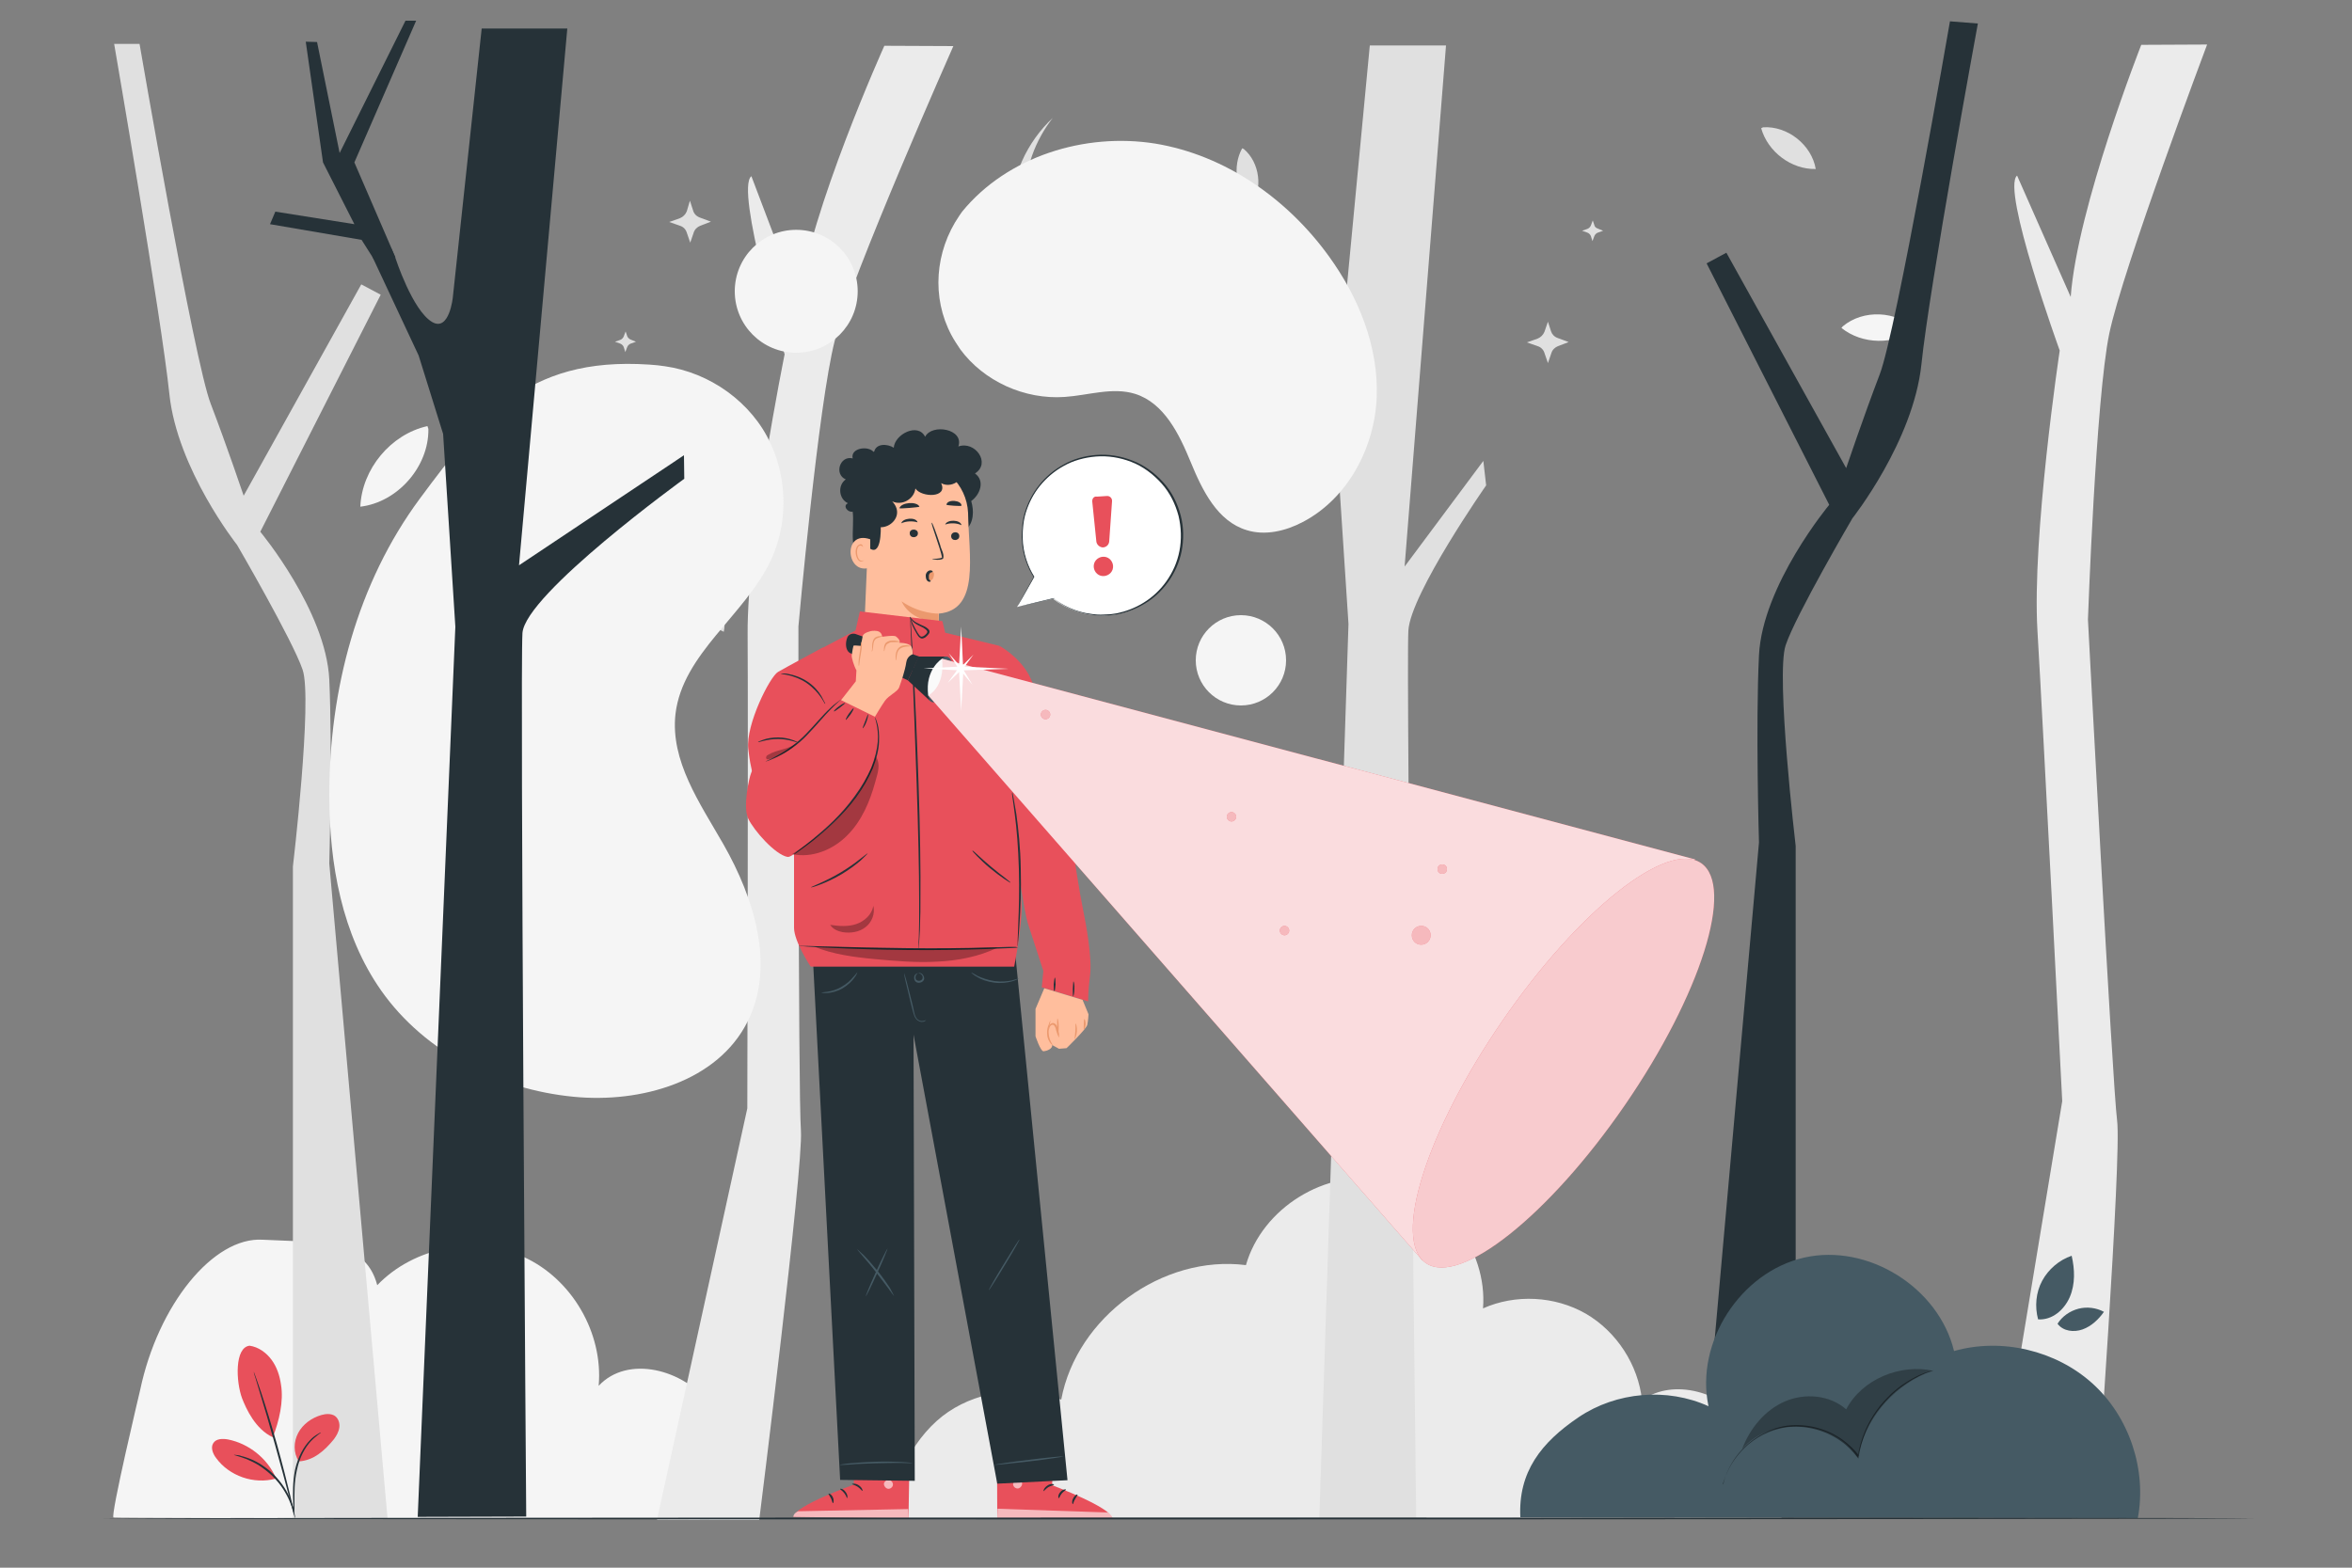 <?xml version="1.0" encoding="utf-8"?>
<!-- Generator: Adobe Illustrator 27.1.1, SVG Export Plug-In . SVG Version: 6.00 Build 0)  -->
<svg version="1.1" id="Layer_1" xmlns="http://www.w3.org/2000/svg" xmlns:xlink="http://www.w3.org/1999/xlink" x="0px" y="0px"
	 viewBox="0 0 750 500" style="enable-background:new 0 0 750 500;" xml:space="preserve">
<rect x="0" y="0" width="750" height="500" fill="#808080" stroke="none"/>
<style type="text/css">
	.st0{fill:#F5F5F5;}
	.st1{fill:#EBEBEB;}
	.st2{fill:#E0E0E0;}
	.st3{fill:none;stroke:#FBFBFB;stroke-miterlimit:10;}
	.st4{fill:#263238;}
	.st5{fill:#FFBE9D;}
	.st6{fill:#EB996E;}
	.st7{fill:#E8505B;}
	.st8{opacity:0.6;}
	.st9{fill:#FFFFFF;}
	.st10{opacity:0.3;}
	.st11{fill:#455A64;}
	.st12{fill:none;}
	.st13{opacity:0.8;}
	.st14{opacity:0.7;}
	.st15{fill:#FAFAFA;}
</style>
<g id="Background_Complete">
	<g>
		<g>
			<path class="st0" d="M235.8,484.3c-0.7-13.6-1.5-25.7-9.6-36.6s-26-15.7-35.3-5.7c1.5-16.8-8.5-34.1-23.9-41.1
				c-15.4-7-35-3.2-46.7,9c-4-15.3-20.7-13.6-36.5-14.5c-15.8-1-33.4,20.8-39.1,47.9c0,0-9.6,40.3-8.5,40.7
				C37.5,484.3,235.8,484.3,235.8,484.3z"/>
		</g>
	</g>
	<g>
		<g>
			<path class="st1" d="M557.1,454c-7.9-9.8-23.2-14.7-33.5-7.4c-1.2-11.3-8.1-21.9-17.9-27.6c-9.9-5.7-22.5-6.3-32.8-1.7
				c1.5-18.9-12.9-37.7-31.6-41.1c-18.6-3.4-38.8,9.1-44,27.3c-26.6-3.4-54,16.6-58.9,42.9c-11.7-4.6-25.6-3.1-36,3.9
				c-10.4,7-18.2,21.5-18.4,34.1l284.1-0.3C566.6,471.8,565,463.8,557.1,454z"/>
		</g>
	</g>
	<g>
		<g>
			<g>
				<g>
					<g>
						<path class="st2" d="M436.8,14.5l-8.1,85.2c0,0-0.4,5.9-5.9,7.4s-11.3-22.3-11.3-22.3l-5.7,2.5l13.3,29.9l7.1,23.7l3.8,58.1
							l-9.3,285.3l30.9,0.1c0,0-3.3-271.6-2.5-283.3c0.7-11.8,24.8-46.3,24.8-46.3L473,147l-25.1,33.7l13.2-166.2L436.8,14.5z"/>
					</g>
				</g>
			</g>
			<g>
				<g>
					<g>
						<path class="st2" d="M44.5,14c0,0,17.4,101.2,22.7,114.8c5.2,13.6,10.5,29.3,10.5,29.3l37.5-67.4l6.2,3.3l-38.4,75.6
							c0,0,20.9,25.1,22,47.1c1,22,0,58.7,0,58.7l18.6,209.1H93.4V276.4c0,0,6.3-53.4,3.1-62.8s-20.9-39.8-20.9-39.8
							S56.5,149.7,54,125.6C51.5,101.5,36.4,14,36.4,14H44.5z"/>
					</g>
				</g>
			</g>
			<g>
				<g>
					<g>
						<path class="st1" d="M282,14.6c0,0-23.8,52.8-27.3,81.4l-15.1-39.8c-5.3,4,10.6,56.8,10.6,56.8s-12,59-11.8,89.4
							c0.2,30.4-0.1,151.1-0.1,151.1l-28.8,131.2l32.6,0.1c0,0,14.1-112.5,13.3-124.1c-0.9-11.6-0.8-160.9-0.8-160.9
							s6.3-70.6,11.6-91.2c5.3-20.6,37.8-93.9,37.8-93.9L282,14.6z"/>
					</g>
				</g>
			</g>
			<g>
				<g>
					<g>
						<path class="st1" d="M682.8,14.3c0,0-20.4,51.8-22.5,80.4L643.2,56c-5.1,4.3,13.6,55.8,13.6,55.8s-8.9,59.2-7.1,89.4
							c1.8,30.2,7.9,150,7.9,150L635.8,483l32.6-1.6c0,0,8.2-112.5,6.7-124c-1.5-11.5-9.3-159.8-9.3-159.8s2.5-70.5,6.8-91.2
							c4.3-20.7,31.2-92.2,31.2-92.2L682.8,14.3L682.8,14.3z"/>
					</g>
				</g>
			</g>
			<g>
				<g>
					<g>
						<path class="st0" d="M136.3,135.9c-11.7,2.6-20.9,13.7-21.4,25.7c11.9-1.4,21.9-12.8,21.7-24.8"/>
					</g>
				</g>
			</g>
			<g>
				<g>
					<g>
						<path class="st2" d="M561.6,40.9c2.1,7.5,9.6,13.2,17.4,13c-1.3-7.7-9-13.8-16.8-13.3"/>
					</g>
				</g>
			</g>
			<g>
				<g>
					<g>
						<path class="st0" d="M587.2,104.6c6.6,5.3,16.8,5.5,23.6,0.4c-6.1-5.9-16.7-6.4-23.2-0.9"/>
					</g>
				</g>
			</g>
			<g>
				<g>
					<g>
						<path class="st2" d="M221.2,185.5c-0.8,6.6,3.4,13.5,9.6,16c1.4-6.6-2.7-13.9-9.1-16"/>
					</g>
				</g>
			</g>
			<g>
				<g>
					<g>
						<path class="st2" d="M151.8,176.2c-0.8,6.6,3.4,13.5,9.6,16c1.4-6.6-2.7-13.9-9.1-16"/>
					</g>
				</g>
			</g>
			<g>
				<g>
					<g>
						<path class="st2" d="M396.1,47.3c-3.2,5.8-2,13.8,2.9,18.4c3.8-5.5,2.7-13.9-2.4-18.2"/>
					</g>
				</g>
			</g>
		</g>
	</g>
	<g>
		<g>
			<g>
				<path class="st2" d="M368.9,105.9c-23.3,0-42.2-18.9-42.2-42.2c0-9.9,3.4-18.9,9-26.1c-8.2,7.7-13.4,18.6-13.4,30.8
					c0,23.3,18.9,42.2,42.2,42.2c13.4,0,25.4-6.3,33.1-16.1C390.2,101.6,380.1,105.9,368.9,105.9z"/>
			</g>
		</g>
		<g>
			<g>
				<path class="st2" d="M223.2,69.4l3.5,1.3l-3.4,1.3c-1,0.4-1.8,1.2-2.1,2.2l-1.1,3.2l-1.1-3.2c-0.3-1-1.1-1.9-2.2-2.2l-3.4-1.2
					l3.4-1.2c1-0.4,1.8-1.2,2.2-2.2L220,64l1,3.1C221.3,68.2,222.1,69,223.2,69.4z"/>
			</g>
		</g>
		<g>
			<g>
				<path class="st2" d="M496.7,107.8l3.5,1.3l-3.4,1.3c-1,0.4-1.8,1.2-2.1,2.2l-1.1,3.2l-1.1-3.2c-0.3-1-1.1-1.9-2.2-2.2l-3.4-1.2
					l3.4-1.2c1-0.4,1.8-1.2,2.2-2.2l1.1-3.2l1,3.1C494.9,106.6,495.6,107.4,496.7,107.8z"/>
			</g>
		</g>
		<g>
			<g>
				<path class="st2" d="M509.5,72.9l1.7,0.7l-1.7,0.6c-0.5,0.2-0.9,0.6-1.1,1.1l-0.6,1.6l-0.5-1.6c-0.2-0.5-0.6-0.9-1.1-1.1
					l-1.7-0.6l1.7-0.6c0.5-0.2,0.9-0.6,1.1-1.1l0.6-1.6l0.5,1.5C508.5,72.3,508.9,72.7,509.5,72.9z"/>
			</g>
		</g>
		<g>
			<g>
				<path class="st2" d="M201.1,108.3l1.7,0.7l-1.7,0.6c-0.5,0.2-0.9,0.6-1.1,1.1l-0.6,1.6l-0.5-1.6c-0.2-0.5-0.6-0.9-1.1-1.1
					l-1.7-0.6l1.7-0.6c0.5-0.2,0.9-0.6,1.1-1.1l0.6-1.6l0.5,1.5C200.2,107.7,200.6,108.1,201.1,108.3z"/>
			</g>
		</g>
		<g>
			<g>
				<path class="st2" d="M363.1,53.3l1.7,0.7l-1.7,0.6c-0.5,0.2-0.9,0.6-1.1,1.1l-0.6,1.6l-0.5-1.6c-0.2-0.5-0.6-0.9-1.1-1.1
					l-1.7-0.6l1.7-0.6c0.5-0.2,0.9-0.6,1.1-1.1l0.6-1.6l0.5,1.5C362.2,52.7,362.6,53.1,363.1,53.3z"/>
			</g>
		</g>
	</g>
	<g>
		<g>
			<g>
				<path class="st3" d="M512.9,442"/>
			</g>
		</g>
	</g>
</g>
<g id="Background_Simple">
	<path class="st0" d="M306.8,67.5l-0.9,1.3c-7.8,11.4-8.9,26.1-2.5,38.1c0.8,1.5,1.8,3,2.8,4.5c7.5,10.2,20.5,16.1,33.3,15.2
		c7.5-0.5,15.2-3.2,22.4-1c9.3,2.9,14.1,12.8,17.8,21.8s8.5,18.9,17.9,21.7c5.8,1.8,12.3,0.3,17.8-2.6c14.4-7.5,23-23.8,23.6-39.9
		s-5.8-31.8-15.2-44.8c-13.2-18.3-33-32.3-55.4-36C345.9,42.2,321.2,49.9,306.8,67.5z"/>
	<ellipse class="st0" cx="395.7" cy="210.6" rx="14.4" ry="14.4"/>
	<path class="st0" d="M210.8,116.6c-41.2-4.1-56.9,15.4-76.9,42.4S105,220,105,253.6c0,21.9,4,44.5,16.6,62.4
		c13.9,19.7,37.4,31.5,61.3,33.8c21.4,2.1,45.9-4.8,55.5-24c8.9-17.7,2.1-39.3-7.7-56.5c-7.5-13.1-17-26.6-15.3-41.6
		c2.3-19.3,22.1-31.4,30.4-49c6.2-13.2,5.2-29.5-2.6-41.9c-7.8-12.3-22.1-20.3-36.7-20.4"/>
	<circle class="st0" cx="253.9" cy="92.9" r="19.6"/>
</g>
<g id="Character">
	<g>
		<g>
			<g>
				<g>
					<g>
						<g>
							<g>
								<path class="st4" d="M307.9,169.1c2.7-2.4,2.7-6.2,1.8-9.3c2.8-2,4.5-6.4,1.2-8.8c5.2-3.3,0-10.5-5.3-8.6
									c1.9-5.6-8.4-7.4-10.6-3.1c-2.3-4.6-9.7-0.8-10,3.5c-2-1.3-5.8-1.5-6.3,1.5c-1.6-2.3-7.6-1.5-6.8,1.9c-4.1-1-6,5.1-2.2,6.7
									c-2.7,1.9-2.2,6.3,0.7,7.6c-1.8,0.8-0.1,3,1.5,2.7c0.7,5.3-1.9,13.8,4.2,16.5"/>
							</g>
						</g>
					</g>
				</g>
				<g>
					<g>
						<g>
							<path class="st5" d="M275.8,198.8l7.1,9.8l10,10.4l6.1-8.1c0.1-3.8,0.3-11.5,0.4-15.2c13.2-1.2,9.5-18.5,9.3-32.1
								c-0.4-9.2-8.1-16.5-17.3-16.4c-9.6,0.2-14.8,8.4-14.3,18l-1.3,30.6"/>
						</g>
					</g>
				</g>
				<g>
					<g>
						<g>
							<path class="st6" d="M299.3,195.7c0,0-5.8,0.2-11.8-3.9c0,0,2.6,6.7,11.8,6.2L299.3,195.7z"/>
						</g>
					</g>
				</g>
				<g>
					<g>
						<g>
							<g>
								<g>
									<g>
										<path class="st4" d="M305.9,171c0,1.6-2.6,1.7-2.6,0C303.3,169.4,305.9,169.3,305.9,171z"/>
									</g>
								</g>
							</g>
						</g>
					</g>
				</g>
				<g>
					<g>
						<g>
							<g>
								<g>
									<g>
										<g>
											<path class="st4" d="M306.6,167.5c-1.5-0.7-3.6-0.8-5.2-0.2C302,165.6,306.3,165.7,306.6,167.5z"/>
										</g>
									</g>
								</g>
							</g>
						</g>
					</g>
				</g>
				<g>
					<g>
						<g>
							<g>
								<g>
									<g>
										<path class="st4" d="M292.7,170.1c0,1.6-2.6,1.7-2.6,0C290,168.5,292.7,168.5,292.7,170.1z"/>
									</g>
								</g>
							</g>
						</g>
					</g>
				</g>
				<g>
					<g>
						<g>
							<g>
								<g>
									<g>
										<g>
											<path class="st4" d="M292.6,166.6c-1.6-0.5-3.7-0.4-5.2,0.3C287.8,165.2,292.1,164.8,292.6,166.6z"/>
										</g>
									</g>
								</g>
							</g>
						</g>
					</g>
				</g>
				<g>
					<g>
						<g>
							<g>
								<g>
									<g>
										<path class="st4" d="M297.3,178.4c-0.4-0.2,2.6-0.1,3.1-0.6c-0.4-2.5-3.7-11.1-3.3-11.1c0.2-0.1,1.4,3.1,2.7,7.1
											c0.3,1.5,1.3,2.7,1,4.2C300.5,178.9,297.2,178.4,297.3,178.4z"/>
									</g>
								</g>
							</g>
						</g>
					</g>
				</g>
				<g>
					<g>
						<path class="st4" d="M293.2,161.6c-0.1,0.2-6.3,0.7-6.4,0.5C287.3,160.2,292.4,159.8,293.2,161.6z"/>
					</g>
				</g>
				<g>
					<g>
						<path class="st4" d="M306.6,161.3c-0.4,0.2-4.4-0.1-4.8-0.3C302,159.1,306.7,159.5,306.6,161.3z"/>
					</g>
				</g>
				<g>
					<g>
						<g>
							<g>
								<path class="st4" d="M307.1,147.7l-0.6-0.3c2.2-6-6.9-8.3-9.3-3c-1-2-3.6-3.1-5.7-2.5c-2.3,0.4-3.4,3.2-5.5,4
									c-6.9-7.5-18.8,5.7-11.6,10.5c-2.2,2.7-1,7,2.2,8.2c2.5,7.8,13.5,1.2,7.9-4.7c3.1,1.5,7-0.7,7.4-4.1
									c1.9,2.9,10.5,3.1,8.2-1.7C304,156.2,308.8,151.9,307.1,147.7z"/>
							</g>
						</g>
						<g>
							<g>
								<g>
									<g>
										<path class="st4" d="M280.8,166.7c0.2,2.5,0.2,11.5-4,7.8c-1.5-3.5-0.8-7.6-0.9-11.2"/>
									</g>
								</g>
							</g>
						</g>
					</g>
				</g>
				<g>
					<g>
						<g>
							<g>
								<g>
									<g>
										<g>
											<g>
												<g>
													<g>
														<g>
															<g>
																<g>
																	<g>
																		<g>
																			<g>
																				<g>
																					<path class="st5" d="M277.5,172c-8.9-3.1-7.8,11.7,0,9C277.5,180.8,277.5,172,277.5,172z"/>
																				</g>
																			</g>
																		</g>
																	</g>
																</g>
															</g>
														</g>
													</g>
												</g>
											</g>
										</g>
									</g>
								</g>
							</g>
						</g>
					</g>
					<g>
						<g>
							<g>
								<g>
									<g>
										<g>
											<g>
												<g>
													<g>
														<g>
															<g>
																<g>
																	<g>
																		<g>
																			<g>
																				<g>
																					<g>
																						<path class="st6" d="M275.6,178.6c-2.7,1.8-3.2-5.9-0.6-4.4c0.3,0.9,0.3-0.8-0.7-0.6
																							C271.5,174.2,273.2,181,275.6,178.6z"/>
																					</g>
																				</g>
																			</g>
																		</g>
																	</g>
																</g>
															</g>
														</g>
													</g>
												</g>
											</g>
										</g>
									</g>
								</g>
							</g>
						</g>
					</g>
				</g>
			</g>
			<g>
				<g>
					<g>
						<g>
							<g>
								<g>
									<g>
										<g>
											<g>
												<g>
													<g>
														<g>
															<path class="st7" d="M271.9,454.6l0.4,18.9c0,0-19.1,6.8-19.3,10.3l36.7,0.5l0.5-29.5L271.9,454.6z"/>
														</g>
													</g>
												</g>
											</g>
										</g>
									</g>
								</g>
								<g class="st8">
									<g>
										<g>
											<g>
												<g>
													<g>
														<g>
															<g>
																<path class="st9" d="M283.7,472.1c0.7,0.2,1.2,1,1,1.7s-1,1.2-1.7,1c-0.7-0.2-1.3-1.1-1.1-1.8
																	c0.3-0.7,1.2-1.2,1.9-0.9"/>
															</g>
														</g>
													</g>
												</g>
											</g>
										</g>
									</g>
								</g>
								<g class="st8">
									<g>
										<g>
											<g>
												<g>
													<g>
														<g>
															<path class="st9" d="M289.7,484.3l-0.1-3l-35.1,0.7c0,0-1.6,0.7-1.5,1.8L289.7,484.3z"/>
														</g>
													</g>
												</g>
											</g>
										</g>
									</g>
								</g>
								<g>
									<g>
										<g>
											<g>
												<g>
													<g>
														<g>
															<g>
																<path class="st4" d="M271.7,473.3c0,0.2,0.9,0.3,1.8,0.9c0.9,0.6,1.3,1.3,1.5,1.3c0.2,0-0.1-1.1-1.2-1.8
																	C272.8,473,271.7,473.2,271.7,473.3z"/>
															</g>
														</g>
													</g>
												</g>
											</g>
										</g>
									</g>
								</g>
								<g>
									<g>
										<g>
											<g>
												<g>
													<g>
														<g>
															<g>
																<path class="st4" d="M267.9,474.9c0,0.2,0.7,0.5,1.3,1.3c0.6,0.7,0.8,1.6,0.9,1.6c0.2,0,0.3-1-0.5-2
																	C268.9,474.8,267.9,474.7,267.9,474.9z"/>
															</g>
														</g>
													</g>
												</g>
											</g>
										</g>
									</g>
								</g>
								<g>
									<g>
										<g>
											<g>
												<g>
													<g>
														<g>
															<g>
																<path class="st4" d="M265.6,479.4c0.2,0,0.4-0.9,0-1.8c-0.4-1-1.3-1.4-1.4-1.2c-0.1,0.1,0.4,0.7,0.8,1.5
																	C265.4,478.7,265.4,479.4,265.6,479.4z"/>
															</g>
														</g>
													</g>
												</g>
											</g>
										</g>
									</g>
								</g>
								<g>
									<g>
										<g>
											<g>
												<g>
													<g>
														<g>
															<g>
																<path class="st4" d="M272.1,469c0.1,0.2,0.9-0.1,1.9,0c1,0.1,1.8,0.4,1.9,0.3c0.1-0.1-0.7-0.8-1.8-0.9
																	C272.9,468.3,272,468.9,272.1,469z"/>
															</g>
														</g>
													</g>
												</g>
											</g>
										</g>
									</g>
								</g>
							</g>
							<g class="st10">
								<g>
									<g>
										<g>
											<g>
												<g>
													<g>
														<polygon points="272,458.4 272,461.7 290.1,461.8 290.1,457.9 														"/>
													</g>
												</g>
											</g>
										</g>
									</g>
								</g>
							</g>
							<g>
								<g>
									<g>
										<g>
											<g>
												<g>
													<g>
														<g>
															<path class="st4" d="M272.1,465.2c0,0.1,0.7,0.2,1.8,0c0.6-0.1,1.2-0.3,1.9-0.6c0.3-0.1,0.7-0.3,1.1-0.5
																c0.2-0.1,0.4-0.2,0.6-0.4c0.2-0.2,0.3-0.7,0.1-1c-0.2-0.3-0.5-0.4-0.8-0.4c-0.3,0-0.5,0-0.7,0.1
																c-0.4,0.1-0.8,0.2-1.1,0.4c-0.7,0.3-1.3,0.7-1.7,1.1c-0.9,0.8-1.2,1.4-1.1,1.5c0.1,0.1,0.5-0.5,1.4-1.1
																c0.4-0.3,1-0.6,1.6-0.9c0.3-0.1,0.7-0.2,1.1-0.3c0.4-0.1,0.7-0.1,0.8,0.1c0,0.1,0,0.1,0,0.2
																c-0.1,0.1-0.2,0.2-0.4,0.3c-0.3,0.2-0.7,0.4-1,0.5c-0.6,0.3-1.3,0.5-1.8,0.7C272.8,465.1,272.1,465.1,272.1,465.2z"
																/>
														</g>
													</g>
												</g>
											</g>
										</g>
									</g>
								</g>
							</g>
							<g>
								<g>
									<g>
										<g>
											<g>
												<g>
													<g>
														<g>
															<path class="st4" d="M272.3,465.5c0.1,0,0.4-0.6,0.5-1.8c0-0.6,0-1.3-0.2-2c-0.1-0.4-0.3-0.7-0.5-1.1
																c-0.2-0.4-0.5-0.9-1.2-0.9c-0.4,0-0.7,0.3-0.8,0.5c-0.1,0.2-0.2,0.5-0.2,0.7c-0.1,0.4-0.1,0.8,0,1.2
																c0.1,0.8,0.4,1.4,0.8,1.9c0.7,1,1.4,1.2,1.5,1.1c0.1-0.1-0.6-0.4-1.1-1.4c-0.3-0.5-0.5-1-0.6-1.7c0-0.3,0-0.7,0-1.1
																c0.1-0.4,0.2-0.7,0.4-0.7c0.2,0,0.5,0.3,0.6,0.6c0.2,0.3,0.3,0.7,0.4,1c0.2,0.7,0.3,1.3,0.3,1.8
																C272.4,464.8,272.2,465.4,272.3,465.5z"/>
														</g>
													</g>
												</g>
											</g>
										</g>
									</g>
								</g>
							</g>
						</g>
						<g>
							<g>
								<g>
									<g>
										<g>
											<g>
												<g>
													<g>
														<g>
															<path class="st7" d="M336.2,454.8l-0.7,18.9c0,0,19,7.1,19.2,10.6l-36.7-0.1l-0.1-29.5L336.2,454.8z"/>
														</g>
													</g>
												</g>
											</g>
										</g>
									</g>
								</g>
								<g class="st8">
									<g>
										<g>
											<g>
												<g>
													<g>
														<g>
															<g>
																<path class="st9" d="M324.1,472c-0.7,0.2-1.2,1-1,1.7c0.2,0.7,1,1.2,1.7,1s1.3-1.1,1.1-1.8
																	c-0.2-0.7-1.2-1.2-1.9-0.9"/>
															</g>
														</g>
													</g>
												</g>
											</g>
										</g>
									</g>
								</g>
								<g class="st8">
									<g>
										<g>
											<g>
												<g>
													<g>
														<g>
															<path class="st9" d="M318,484.2l0.1-3l35.1,1.2c0,0,1.6,0.7,1.4,1.9L318,484.2z"/>
														</g>
													</g>
												</g>
											</g>
										</g>
									</g>
								</g>
								<g>
									<g>
										<g>
											<g>
												<g>
													<g>
														<g>
															<g>
																<path class="st4" d="M336.1,473.5c0,0.2-0.9,0.3-1.8,0.8c-0.9,0.6-1.4,1.3-1.5,1.3c-0.2,0,0.1-1.1,1.2-1.8
																	C335,473.1,336.1,473.3,336.1,473.5z"/>
															</g>
														</g>
													</g>
												</g>
											</g>
										</g>
									</g>
								</g>
								<g>
									<g>
										<g>
											<g>
												<g>
													<g>
														<g>
															<g>
																<path class="st4" d="M339.9,475.1c0,0.2-0.7,0.5-1.3,1.2c-0.6,0.7-0.8,1.6-1,1.5c-0.2,0-0.3-1,0.5-1.9
																	C338.8,475,339.9,474.9,339.9,475.1z"/>
															</g>
														</g>
													</g>
												</g>
											</g>
										</g>
									</g>
								</g>
								<g>
									<g>
										<g>
											<g>
												<g>
													<g>
														<g>
															<g>
																<path class="st4" d="M342.1,479.7c-0.2,0-0.4-0.9,0.1-1.8c0.5-1,1.3-1.4,1.4-1.2c0.1,0.1-0.4,0.7-0.8,1.5
																	C342.3,478.9,342.3,479.7,342.1,479.7z"/>
															</g>
														</g>
													</g>
												</g>
											</g>
										</g>
									</g>
								</g>
								<g>
									<g>
										<g>
											<g>
												<g>
													<g>
														<g>
															<g>
																<path class="st4" d="M335.7,469.1c-0.1,0.2-0.9-0.1-1.9,0c-1,0-1.8,0.4-1.9,0.2c-0.1-0.1,0.7-0.8,1.9-0.9
																	C335,468.4,335.8,469,335.7,469.1z"/>
															</g>
														</g>
													</g>
												</g>
											</g>
										</g>
									</g>
								</g>
							</g>
							<g class="st10">
								<g>
									<g>
										<g>
											<g>
												<g>
													<g>
														<polygon points="336,458.5 335.9,461.9 317.9,461.7 317.9,457.8 														"/>
													</g>
												</g>
											</g>
										</g>
									</g>
								</g>
							</g>
							<g>
								<g>
									<g>
										<g>
											<g>
												<g>
													<g>
														<g>
															<path class="st4" d="M335.8,465.3c0,0.1-0.7,0.2-1.8,0c-0.6-0.1-1.2-0.3-1.9-0.6c-0.3-0.2-0.7-0.3-1.1-0.6
																c-0.2-0.1-0.4-0.2-0.6-0.4c-0.2-0.2-0.3-0.7-0.1-1c0.2-0.3,0.5-0.4,0.8-0.4c0.3,0,0.5,0,0.7,0.1
																c0.4,0.1,0.8,0.2,1.1,0.4c0.7,0.3,1.3,0.7,1.7,1.1c0.8,0.8,1.1,1.5,1.1,1.5c-0.1,0.1-0.5-0.5-1.4-1.2
																c-0.4-0.3-1-0.7-1.6-0.9c-0.3-0.1-0.7-0.2-1.1-0.3c-0.4-0.1-0.7-0.1-0.8,0.1c0,0.1,0,0.1,0,0.2
																c0.1,0.1,0.2,0.2,0.4,0.3c0.3,0.2,0.6,0.4,1,0.6c0.6,0.3,1.2,0.5,1.8,0.7C335.1,465.2,335.8,465.2,335.8,465.3z"/>
														</g>
													</g>
												</g>
											</g>
										</g>
									</g>
								</g>
							</g>
							<g>
								<g>
									<g>
										<g>
											<g>
												<g>
													<g>
														<g>
															<path class="st4" d="M335.6,465.6c-0.1,0-0.4-0.6-0.5-1.8c0-0.6,0-1.3,0.3-2c0.1-0.4,0.3-0.7,0.5-1.1
																c0.2-0.4,0.5-0.8,1.2-0.9c0.4,0,0.7,0.3,0.8,0.5c0.1,0.2,0.1,0.5,0.2,0.7c0.1,0.4,0.1,0.8,0,1.2
																c-0.1,0.8-0.4,1.4-0.8,1.9c-0.7,0.9-1.5,1.2-1.5,1.1c-0.1-0.1,0.6-0.4,1.1-1.3c0.3-0.5,0.5-1,0.6-1.7
																c0-0.3,0-0.7,0-1.1c-0.1-0.4-0.2-0.7-0.3-0.7c-0.2,0-0.5,0.3-0.6,0.6c-0.2,0.3-0.3,0.7-0.5,1
																c-0.2,0.7-0.3,1.3-0.4,1.8C335.5,464.9,335.7,465.6,335.6,465.6z"/>
														</g>
													</g>
												</g>
											</g>
										</g>
									</g>
								</g>
							</g>
						</g>
						<g>
							<g>
								<g>
									<g>
										<g>
											<g>
												<g>
													<polygon class="st4" points="323.1,297.7 340.4,472.1 318,473.2 291.3,330 291.7,472.3 267.9,472 258.7,295.8 
																											"/>
												</g>
											</g>
										</g>
									</g>
								</g>
							</g>
						</g>
					</g>
				</g>
				<g>
					<g>
						<g>
							<path class="st11" d="M273.4,310.1c0,0-0.2,0.8-1,1.8c-0.7,1-2,2.3-3.7,3.3c-1.7,1-3.5,1.4-4.7,1.5c-1.3,0.1-2.1-0.1-2.1-0.1
								c0-0.1,0.8-0.1,2-0.3c1.2-0.2,2.9-0.6,4.5-1.6c1.6-0.9,2.9-2.1,3.7-3.1C272.9,310.8,273.3,310.1,273.4,310.1z"/>
						</g>
					</g>
				</g>
				<g>
					<g>
						<g>
							<path class="st11" d="M324.9,312.1c0,0-0.8,0.5-2.2,0.9c-1.4,0.4-3.5,0.7-5.7,0.4c-2.2-0.3-4.2-1-5.4-1.8
								c-1.3-0.7-1.9-1.4-1.9-1.4c0.1-0.1,0.8,0.4,2.1,1.1c1.3,0.6,3.2,1.3,5.3,1.6c2.2,0.3,4.2,0.1,5.6-0.2
								C324.1,312.3,324.9,312,324.9,312.1z"/>
						</g>
					</g>
				</g>
				<g>
					<g>
						<g>
							<path class="st11" d="M295.3,325.3c0,0-0.1,0.3-0.6,0.5c-0.5,0.2-1.3,0.2-2-0.3c-0.8-0.5-1.2-1.5-1.5-2.6
								c-0.3-1.1-0.6-2.2-0.9-3.5c-0.6-2.5-1.1-4.7-1.5-6.3c-0.4-1.6-0.5-2.6-0.5-2.7s0.4,1,0.8,2.6c0.4,1.6,1,3.8,1.6,6.3
								c0.3,1.2,0.6,2.4,0.8,3.5c0.2,1,0.6,2,1.2,2.4c0.6,0.5,1.3,0.5,1.7,0.4C295.1,325.5,295.3,325.3,295.3,325.3z"/>
						</g>
					</g>
				</g>
				<g>
					<g>
						<g>
							<path class="st11" d="M292.9,310.4c0,0,0.1-0.1,0.3-0.1c0.2,0,0.6,0.1,0.9,0.4c0.3,0.3,0.6,0.8,0.6,1.4
								c0,0.6-0.6,1.2-1.3,1.3c-0.7,0.2-1.4-0.1-1.7-0.7c-0.3-0.5-0.2-1.1-0.1-1.5c0.2-0.4,0.5-0.6,0.7-0.7c0.2-0.1,0.4-0.1,0.4-0.1
								c0,0.1-0.5,0.2-0.7,0.9c-0.1,0.3-0.1,0.8,0.1,1.1c0.2,0.3,0.7,0.5,1.2,0.4c0.5-0.1,0.9-0.5,0.9-0.9c0.1-0.4-0.1-0.8-0.4-1.1
								C293.4,310.4,292.9,310.5,292.9,310.4z"/>
						</g>
					</g>
				</g>
				<g>
					<g>
						<g>
							<path class="st11" d="M291,466.6c0,0.1-1.3,0.1-3.4,0c-2.1,0-5,0-8.2,0.1c-3.2,0.1-6.1,0.2-8.2,0.4c-2.1,0.1-3.4,0.2-3.4,0.1
								c0,0,0.3-0.1,0.9-0.2c0.6-0.1,1.4-0.2,2.5-0.3c2.1-0.2,5-0.4,8.2-0.5c3.2-0.1,6.1,0,8.2,0.1c1.1,0.1,1.9,0.1,2.5,0.2
								C290.7,466.6,291,466.6,291,466.6z"/>
						</g>
					</g>
				</g>
				<g>
					<g>
						<g>
							<path class="st11" d="M339.2,464.5c0,0.1-4.9,0.9-11,1.6c-6.1,0.7-11,1.2-11.1,1.1c0-0.1,4.9-0.9,11-1.6
								C334.3,464.8,339.2,464.4,339.2,464.5z"/>
						</g>
					</g>
				</g>
				<g>
					<g>
						<g>
							<path class="st11" d="M325.1,395.3c0.1,0.1-2,3.8-4.7,8.2c-2.7,4.5-5,8.1-5.1,8c-0.1-0.1,2-3.8,4.7-8.2
								C322.7,398.8,325,395.2,325.1,395.3z"/>
						</g>
					</g>
				</g>
				<g>
					<g>
						<g>
							<path class="st11" d="M283,398.2c0.1,0.1-1.3,3.5-3.2,7.7c-1.9,4.2-3.6,7.6-3.7,7.5c-0.1-0.1,1.3-3.5,3.2-7.7
								C281.2,401.5,282.9,398.2,283,398.2z"/>
						</g>
					</g>
				</g>
				<g>
					<g>
						<g>
							<path class="st11" d="M285.1,413.3c-0.1,0-0.7-0.8-1.7-2.2c-1-1.4-2.5-3.3-4.1-5.4c-1.6-2.1-3.2-3.9-4.3-5.2
								c-1.1-1.3-1.8-2.1-1.8-2.2c0,0,0.8,0.7,2.1,1.9c1.2,1.2,2.8,3,4.5,5.1c1.7,2.1,3,4,4,5.5
								C284.6,412.3,285.1,413.3,285.1,413.3z"/>
						</g>
					</g>
				</g>
			</g>
			<g>
				<g>
					<g>
						<path class="st7" d="M262.4,206.5c0,0-11.9,6.4-14.3,7.8c-2.6,1.5-10.3,16.8-9.5,24.5c0.9,7.8,1.5,6.4,0.9,7.8
							s-2.7,10.7-0.9,14.5s8.6,11.5,12.5,12.2c3.9,0.7,24.2-27.3,26.5-33s1.1-11.8,1.1-11.8l-10.3-4.6l0,0L262.4,206.5z"/>
					</g>
				</g>
				<g>
					<g>
						<path class="st7" d="M253.2,262.4c0,0.9,0,29,0,33.5c0,4.4,5.3,12.4,5.3,12.4h32.4h32.5c0,0,2.8-14,2.3-20.4
							s-5.4-65.5-5.4-65.5l-1.6-16.4l-17.3-4.2l-0.9-3.7l-26.3-3.1l-1.4,6.1l-11.2,5.9C261.6,207.9,253.2,262.4,253.2,262.4z"/>
					</g>
				</g>
				<g>
					<g>
						<path class="st12" d="M259.2,234.9"/>
					</g>
				</g>
				<g>
					<g>
						<path class="st7" d="M318.7,206c0,0,5.9,3.1,9.3,9.1s14.1,40.1,14.5,44.3c0.4,4.3,0.7,10.1,0,10.5c-0.7,0.4,2,16.1,2.9,20.4
							s2.9,15.3,2.2,20.7s-0.6,8.4-0.6,8.4l-14.8-4.5l0.5-5.2c0,0-2.9-9-5-15.4c-2-6.4-10.3-66.7-10.3-66.7L318.7,206z"/>
					</g>
				</g>
				<g>
					<g>
						<g>
							<path class="st4" d="M324.5,302.2c0,0-0.2,0-0.7,0.1c-0.5,0-1.2,0.1-2,0.1c-1.8,0.1-4.3,0.2-7.5,0.3
								c-6.3,0.2-15,0.4-24.7,0.3c-9.6-0.1-18.4-0.4-24.7-0.7c-3.2-0.1-5.7-0.3-7.5-0.4c-0.8-0.1-1.5-0.1-2-0.1
								c-0.5,0-0.7-0.1-0.7-0.1s0.2,0,0.7,0c0.5,0,1.2,0,2,0c1.8,0.1,4.4,0.1,7.5,0.2c6.3,0.2,15,0.4,24.7,0.5
								c9.6,0.1,18.4,0,24.7-0.2c3.1-0.1,5.7-0.1,7.5-0.2c0.8,0,1.5,0,2,0C324.3,302.1,324.5,302.1,324.5,302.2z"/>
						</g>
					</g>
				</g>
				<g>
					<g>
						<g>
							<path class="st4" d="M279.1,228.8c0,0,0.1,0.2,0.2,0.5c0.1,0.3,0.3,0.8,0.5,1.5c0.4,1.3,0.6,3.4,0.5,5.8
								c-0.1,2.5-0.8,5.4-2,8.5c-1.3,3-3.1,6.2-5.3,9.2c-4.5,6.1-9.8,10.6-13.6,13.7c-1.9,1.5-3.6,2.7-4.7,3.5
								c-0.5,0.4-1,0.7-1.3,0.9c-0.3,0.2-0.5,0.3-0.5,0.3s0.1-0.1,0.4-0.4c0.3-0.3,0.7-0.6,1.2-1c1.1-0.8,2.7-2.1,4.6-3.6
								c3.8-3.1,9-7.6,13.4-13.7c2.2-3,4-6.1,5.3-9.1c1.2-3,1.9-5.9,2.1-8.3c0.2-2.4-0.1-4.4-0.4-5.8
								C279.2,229.6,279,228.8,279.1,228.8z"/>
						</g>
					</g>
				</g>
				<g>
					<g>
						<g>
							<path class="st4" d="M268.2,223.1c0,0-0.3,0.3-0.9,0.8c-0.6,0.5-1.4,1.3-2.4,2.3c-2,2-4.5,5.1-7.5,8.2c-3,3.2-6.4,5.4-9,6.7
								c-1.3,0.7-2.4,1.1-3.1,1.4c-0.8,0.3-1.2,0.4-1.2,0.4c0-0.1,1.6-0.7,4.1-2.1c2.5-1.4,5.8-3.6,8.8-6.7c3-3.1,5.5-6.2,7.6-8.1
								c1-1,1.9-1.7,2.6-2.2C267.8,223.3,268.2,223.1,268.2,223.1z"/>
						</g>
					</g>
				</g>
				<g>
					<g>
						<g>
							<path class="st4" d="M290.3,196.9c0,0,0,0.1,0,0.3c0,0.2,0,0.5,0.1,0.8c0.1,0.7,0.1,1.8,0.2,3.1c0.2,2.7,0.4,6.6,0.7,11.3
								c0.5,9.6,1.1,22.8,1.6,37.5c0.5,14.6,0.7,27.9,0.6,37.5c0,2.4,0,4.6-0.1,6.5c0,1.9-0.1,3.5-0.2,4.9c-0.1,1.3-0.1,2.3-0.2,3.1
								c0,0.3,0,0.6-0.1,0.8c0,0.2,0,0.3,0,0.3c0,0,0-0.1,0-0.3c0-0.2,0-0.5,0-0.8c0-0.7,0-1.8,0.1-3.1c0-1.3,0.1-3,0.1-4.9
								c0-1.9,0-4.1,0-6.5c0-9.6-0.3-22.8-0.8-37.5c-0.5-14.6-1-27.9-1.4-37.5c-0.2-4.8-0.4-8.6-0.5-11.4c-0.1-1.3-0.1-2.3-0.1-3.1
								c0-0.3,0-0.6,0-0.8C290.3,197,290.3,196.9,290.3,196.9z"/>
						</g>
					</g>
				</g>
				<g>
					<g>
						<g>
							<path class="st4" d="M276.7,272.2c0,0-0.8,0.9-2.2,2.2c-1.5,1.3-3.6,2.9-6.1,4.4c-2.5,1.5-5,2.6-6.8,3.3c-1.8,0.7-3,1-3,0.9
								c0-0.1,1.1-0.5,2.8-1.3c1.8-0.8,4.1-1.9,6.6-3.4c2.5-1.5,4.6-3,6.1-4.2C275.7,272.9,276.6,272.1,276.7,272.2z"/>
						</g>
					</g>
				</g>
				<g>
					<g>
						<g>
							<path class="st4" d="M322.2,281.5c0,0.1-0.8-0.4-2-1.2c-1.2-0.8-2.8-2-4.5-3.4c-1.7-1.4-3.1-2.8-4.1-3.8
								c-1-1-1.6-1.7-1.5-1.8c0.1-0.1,0.7,0.5,1.8,1.5c1.1,1,2.5,2.3,4.2,3.7c1.7,1.4,3.2,2.6,4.4,3.5
								C321.6,280.9,322.3,281.4,322.2,281.5z"/>
						</g>
					</g>
				</g>
				<g>
					<g>
						<g>
							<path class="st4" d="M322.8,252.6c0,0,0.1,0.2,0.1,0.5c0.1,0.4,0.2,0.8,0.3,1.4c0.2,1.2,0.5,3,0.9,5.2
								c0.6,4.4,1.3,10.6,1.4,17.4c0.2,6.8-0.1,13-0.4,17.5c-0.1,2.2-0.3,4-0.4,5.3c-0.1,0.6-0.1,1-0.1,1.4c0,0.3-0.1,0.5-0.1,0.5
								c0,0,0-0.2,0-0.5c0-0.4,0-0.9,0-1.4c0.1-1.3,0.1-3.1,0.2-5.3c0.2-4.5,0.4-10.6,0.2-17.4c-0.2-6.8-0.7-13-1.3-17.4
								c-0.3-2.2-0.5-4-0.7-5.2c-0.1-0.6-0.1-1-0.2-1.4C322.8,252.8,322.8,252.6,322.8,252.6z"/>
						</g>
					</g>
				</g>
				<g>
					<g>
						<g>
							<path class="st4" d="M275.1,232.3c-0.1-0.1,0.3-1,0.8-2.3c0.5-1.2,0.8-2.2,0.9-2.2c0.1,0,0,1.1-0.5,2.4
								C275.9,231.4,275.2,232.3,275.1,232.3z"/>
						</g>
					</g>
				</g>
				<g>
					<g>
						<g>
							<path class="st4" d="M269.7,229.6c-0.1-0.1,0.3-1,1-2c0.7-1,1.4-1.8,1.5-1.7c0.1,0.1-0.3,1-1,2
								C270.4,228.9,269.8,229.7,269.7,229.6z"/>
						</g>
					</g>
				</g>
				<g>
					<g>
						<g>
							<path class="st4" d="M265.9,226.9c-0.1-0.1,0.6-0.9,1.6-1.6c1-0.8,2-1.2,2-1.1c0.1,0.1-0.7,0.7-1.7,1.5
								C266.9,226.4,266,227,265.9,226.9z"/>
						</g>
					</g>
				</g>
				<g>
					<g>
						<g>
							<path class="st4" d="M254.5,236.8c-0.1,0.2-2.8-1.1-6.4-1.1c-3.6,0-6.4,1.2-6.4,1c0-0.1,0.6-0.4,1.8-0.8
								c1.1-0.4,2.8-0.7,4.6-0.7c1.9,0,3.5,0.4,4.6,0.8C253.9,236.4,254.5,236.8,254.5,236.8z"/>
						</g>
					</g>
				</g>
				<g>
					<g>
						<g>
							<path class="st4" d="M263.1,224.5c-0.1,0-0.5-0.9-1.4-2.2c-0.9-1.3-2.4-3-4.4-4.4c-2-1.4-4.1-2.1-5.7-2.5
								c-1.6-0.4-2.6-0.4-2.6-0.5c0,0,0.3-0.1,0.7-0.1c0.5,0,1.1,0,1.9,0.2c1.6,0.3,3.8,1,5.9,2.4c2.1,1.4,3.6,3.2,4.4,4.6
								c0.4,0.7,0.7,1.3,0.9,1.7C263.1,224.2,263.2,224.4,263.1,224.5z"/>
						</g>
					</g>
				</g>
				<g class="st10">
					<g>
						<g>
							<path d="M252.6,272.4c6.3,1.4,13.1-1.4,17.6-6c4.6-4.6,7.2-10.8,8.9-17c0.8-2.9,1.8-5.6,0.2-8.1c-1.2,3.7-2.7,6.5-4.5,9.9
								c-1.4,2.6-3.8,5.4-5.7,7.6C264.3,264.4,258.9,268.3,252.6,272.4"/>
						</g>
					</g>
				</g>
				<g class="st10">
					<g>
						<g>
							<path d="M264.9,295c2.7,0.4,5.6,0.6,8.2-0.3s4.9-3,5.4-5.8c0.6,2.5-0.5,5.3-2.5,6.8c-2,1.6-4.8,2-7.3,1.6
								c-1.6-0.3-3.2-1-4-2.4"/>
						</g>
					</g>
				</g>
				<g class="st10">
					<g>
						<g>
							<path d="M259.6,301.9c5.9,2.5,13,3.4,19.4,4c6.6,0.6,13.3,1.2,19.9,0.8c6.6-0.3,13.3-1.6,19.3-4.5c0,0-23.8,0.7-31.1,0.4
								C279.9,302.3,259.6,301.9,259.6,301.9z"/>
						</g>
					</g>
				</g>
				<g>
					<g>
						<g>
							<path class="st4" d="M336.4,311.8c0.1,0,0.2,1,0.2,2.2c-0.1,1.2-0.2,2.1-0.4,2.1s-0.2-1-0.2-2.2
								C336.1,312.7,336.3,311.7,336.4,311.8z"/>
						</g>
					</g>
				</g>
				<g>
					<g>
						<g>
							<path class="st4" d="M342.3,313c0.1,0,0.4,1.1,0.3,2.4c0,1.4-0.3,2.4-0.4,2.4c-0.1,0-0.1-1.1-0.1-2.4
								C342.2,314.1,342.2,313,342.3,313z"/>
						</g>
					</g>
				</g>
				<g>
					<g>
						<g>
							<path class="st4" d="M290.2,196.7c0.1,0,0.5,1,1.9,1.8c0.7,0.4,1.6,0.8,2.7,1.3c0.3,0.1,0.5,0.3,0.8,0.5
								c0.3,0.2,0.5,0.4,0.7,0.7c0.2,0.4,0.1,0.8-0.1,1.1c-0.2,0.3-0.4,0.5-0.7,0.8c-0.2,0.2-0.5,0.5-0.9,0.6
								c-0.3,0.2-0.8,0.2-1.1,0c-0.7-0.4-0.9-1-1.2-1.4c-0.6-1-1-1.9-1.4-2.7c-0.6-1.6-0.8-2.6-0.8-2.7c0.1,0,0.4,1,1.1,2.5
								c0.4,0.8,0.8,1.6,1.4,2.6c0.3,0.4,0.6,1,1,1.2c0.4,0.2,1-0.1,1.4-0.5c0.5-0.4,0.9-0.9,0.6-1.3c-0.2-0.4-0.8-0.7-1.2-1
								c-1-0.5-1.9-0.9-2.6-1.4C290.5,197.9,290.1,196.7,290.2,196.7z"/>
						</g>
					</g>
				</g>
				<g class="st10">
					<g>
						<g>
							<path d="M254.5,236.5c-1.2,1.3-2.9,1.9-4.6,2.4s-3.4,0.9-4.9,1.8c-0.2,0.1-0.5,0.3-0.6,0.5c-0.1,0.2-0.2,0.6,0,0.8
								c0.2,0.3,0.7,0.2,1,0.1C249,241.1,252.2,239.3,254.5,236.5"/>
						</g>
					</g>
				</g>
			</g>
			<g>
				<g>
					<g>
						<g>
							<path class="st4" d="M289.5,217l-18.6-8.8c-1.3-0.9-1.4-3.2-0.7-4.9c0.4-1,1.6-1.4,2.6-1.1l20.3,7.2L289.5,217z"/>
						</g>
					</g>
				</g>
				<g>
					<g>
						<g>
							<path class="st11" d="M296.3,215.5c-1.4,4-1,7.7,0.8,8.4c1.9,0.7,4.5-2,5.9-6c1.4-4,1-7.7-0.8-8.4
								C300.4,208.8,297.8,211.5,296.3,215.5z"/>
						</g>
					</g>
				</g>
				<g>
					<g>
						<g>
							<path class="st4" d="M289.5,217l6.9,6.4c-2.2-6.4,1.6-12.2,5-14l-8.5,0L289.5,217z"/>
						</g>
					</g>
				</g>
				<g>
					<g>
						<g>
							<g>
								<polygon class="st7" points="300.4,210.1 296,221.8 453.6,402 540.5,274.1 								"/>
							</g>
						</g>
					</g>
					<g class="st13">
						<g>
							<g>
								<polygon class="st9" points="300.4,210.1 296,221.8 453.6,402 540.5,274.1 								"/>
							</g>
						</g>
					</g>
				</g>
				<g>
					<g>
						<g>
							<g>
								<path class="st7" d="M456.2,298.3c0,1.6-1.3,3-3,3s-3-1.3-3-3s1.3-3,3-3C454.9,295.3,456.2,296.6,456.2,298.3z"/>
							</g>
						</g>
					</g>
					<g class="st8">
						<g>
							<g>
								<path class="st9" d="M456.2,298.3c0,1.6-1.3,3-3,3s-3-1.3-3-3s1.3-3,3-3C454.9,295.3,456.2,296.6,456.2,298.3z"/>
							</g>
						</g>
					</g>
				</g>
				<g>
					<g>
						<g>
							<g>
								<path class="st7" d="M394.2,260.5c0,0.8-0.7,1.5-1.5,1.5s-1.5-0.7-1.5-1.5s0.7-1.5,1.5-1.5
									C393.5,259,394.2,259.7,394.2,260.5z"/>
							</g>
						</g>
					</g>
					<g class="st8">
						<g>
							<g>
								<path class="st9" d="M394.2,260.5c0,0.8-0.7,1.5-1.5,1.5s-1.5-0.7-1.5-1.5s0.7-1.5,1.5-1.5
									C393.5,259,394.2,259.7,394.2,260.5z"/>
							</g>
						</g>
					</g>
				</g>
				<g>
					<g>
						<g>
							<g>
								<path class="st7" d="M411.1,296.8c0,0.8-0.7,1.5-1.5,1.5s-1.5-0.7-1.5-1.5c0-0.8,0.7-1.5,1.5-1.5S411.1,296,411.1,296.8z"/>
							</g>
						</g>
					</g>
					<g class="st8">
						<g>
							<g>
								<path class="st9" d="M411.1,296.8c0,0.8-0.7,1.5-1.5,1.5s-1.5-0.7-1.5-1.5c0-0.8,0.7-1.5,1.5-1.5S411.1,296,411.1,296.8z"/>
							</g>
						</g>
					</g>
				</g>
				<g>
					<g>
						<g>
							<g>
								<circle class="st7" cx="459.9" cy="277.2" r="1.5"/>
							</g>
						</g>
					</g>
					<g class="st8">
						<g>
							<g>
								<circle class="st9" cx="459.9" cy="277.2" r="1.5"/>
							</g>
						</g>
					</g>
				</g>
				<g>
					<g>
						<g>
							<g>
								<path class="st7" d="M334.9,227.9c0,0.8-0.7,1.5-1.5,1.5s-1.5-0.7-1.5-1.5s0.7-1.5,1.5-1.5S334.9,227.1,334.9,227.9z"/>
							</g>
						</g>
					</g>
					<g class="st8">
						<g>
							<g>
								<path class="st9" d="M334.9,227.9c0,0.8-0.7,1.5-1.5,1.5s-1.5-0.7-1.5-1.5s0.7-1.5,1.5-1.5S334.9,227.1,334.9,227.9z"/>
							</g>
						</g>
					</g>
				</g>
				<g>
					<g>
						<g>
							<g>
								
									<ellipse transform="matrix(0.567 -0.824 0.824 0.567 -63.272 557.601)" class="st7" cx="498.4" cy="338.9" rx="77.4" ry="23.7"/>
							</g>
						</g>
					</g>
					<g class="st14">
						<g>
							<g>
								
									<ellipse transform="matrix(0.567 -0.824 0.824 0.567 -63.272 557.601)" class="st9" cx="498.4" cy="338.9" rx="77.4" ry="23.7"/>
							</g>
						</g>
					</g>
				</g>
				<g>
					<g>
						<g>
							<path class="st15" d="M296,221.8c0,0,5.4-2.5,4.4-11.7C300.4,210.1,294.9,213.4,296,221.8z"/>
						</g>
					</g>
				</g>
				<g>
					<g>
						<g>
							<g>
								<polygon class="st9" points="307.2,213.8 306.5,226.8 305.8,213.8 294.5,213.2 305.8,212.6 306.5,199.8 307.1,212.6 
									321.6,213.3 								"/>
							</g>
						</g>
					</g>
					<g>
						<g>
							<g>
								<polygon class="st9" points="305.5,213 302.5,208.3 306.2,212.5 								"/>
							</g>
						</g>
					</g>
					<g>
						<g>
							<g>
								<polygon class="st9" points="306.5,212.7 310.4,208.8 307.1,213.3 								"/>
							</g>
						</g>
					</g>
					<g>
						<g>
							<g>
								<polygon class="st9" points="307.2,213.6 310.1,218.4 306.5,214.1 								"/>
							</g>
						</g>
					</g>
					<g>
						<g>
							<g>
								<polygon class="st9" points="306.2,214 302.2,217.8 305.5,213.3 								"/>
							</g>
						</g>
					</g>
				</g>
			</g>
			<g>
				<g>
					<g>
						<g>
							<g>
								<path class="st5" d="M290.2,205.8c-1-0.8-3.5-0.8-3.5-0.8s0.8-0.6-1-2c-0.6-0.5-4.4,0.1-4.4,0.1s0-1.4-1.4-1.8
									c-0.5-0.1-1.4-0.2-2.3,0c-1.3,0.4-2.6,0.8-2.6,2.1l-0.5,2.6c0,0,0,0,0,0c-0.2,0-2.2-0.2-2.3-0.1c-0.1,0.1-0.5,2.1-0.6,3.1
									c-0.1,0.7,0.7,3.4,1.5,4.8l-0.2,3.5l-4.7,6l10.8,5.3c0,0,2-3.4,3.2-5.1c1.2-1.7,4-2.9,4.5-4.2c0.6-1.7,1.9-5.3,2.3-8.1
									c0.3-2,2-2.5,2-2.5S291.2,206.5,290.2,205.8z"/>
							</g>
						</g>
					</g>
					<g>
						<g>
							<g>
								<g>
									<path class="st6" d="M274.7,204.7c0.2,0,0.2,1.8-0.2,3.9c-0.4,2.1-0.5,3.8-0.6,3.8c-0.2,0-0.2-1.8,0.2-3.9
										C274.4,206.4,274.6,204.7,274.7,204.7z"/>
								</g>
							</g>
						</g>
					</g>
					<g>
						<g>
							<g>
								<g>
									<path class="st6" d="M278,207.8c-0.1,0,0.1-0.4,0.1-1c0.1-0.6-0.1-1.5,0.3-2.5c0.2-0.5,0.5-0.9,0.9-1.1
										c0.4-0.2,0.8-0.3,1.1-0.3c0.6-0.1,1-0.1,1,0c0,0.1-0.4,0.2-1,0.4c-0.3,0.1-0.6,0.2-1,0.4c-0.3,0.2-0.5,0.5-0.7,0.9
										c-0.3,0.8-0.2,1.7-0.4,2.3C278.3,207.5,278,207.9,278,207.8z"/>
								</g>
							</g>
						</g>
					</g>
					<g>
						<g>
							<g>
								<g>
									<path class="st6" d="M287.1,204.6c0,0.1-0.4,0.1-1.1,0.2c-0.3,0-0.7,0-1.1,0c-0.4,0-0.9,0-1.3,0.2c-0.4,0.2-0.8,0.4-1,0.7
										c-0.2,0.3-0.3,0.7-0.4,1c-0.1,0.6-0.2,1-0.3,1c-0.1,0,0-0.4,0-1.1c0-0.3,0.1-0.7,0.3-1.2c0.2-0.4,0.7-0.7,1.2-0.9
										c0.5-0.2,1-0.2,1.4-0.2c0.4,0,0.8,0,1.1,0.1C286.7,204.5,287.1,204.6,287.1,204.6z"/>
								</g>
							</g>
						</g>
					</g>
					<g>
						<g>
							<g>
								<g>
									<path class="st6" d="M290.3,206.1c0,0.1-0.5,0.1-1.1,0.1c-0.7,0.1-1.7,0.2-2.4,0.9c-0.7,0.7-0.8,1.7-0.9,2.4
										c-0.1,0.7-0.1,1.1-0.2,1.1c-0.1,0-0.1-0.4-0.1-1.2c0-0.7,0.1-1.8,0.9-2.7c0.4-0.4,0.9-0.7,1.4-0.8c0.5-0.1,0.9-0.1,1.3-0.1
										C289.9,205.9,290.3,206,290.3,206.1z"/>
								</g>
							</g>
						</g>
					</g>
				</g>
			</g>
			<g>
				<g>
					<g>
						<path class="st5" d="M333,315.2l-2.8,6.6v8.7c0,0,1.6,4.9,2.6,4.8s2.9-0.8,2.7-2l2.2,1.2l2.4-0.2c0,0,6.3-6.1,6.6-7.4
							c0.3-1.3,0.4-3.4,0.4-3.4l-1.9-4.6L333,315.2z"/>
					</g>
				</g>
				<g>
					<g>
						<g>
							<path class="st6" d="M334.9,325.6c0.1,0,0,0.5-0.2,1.2c-0.2,0.7-0.4,1.7-0.3,2.8c0.1,2.2,1.4,3.7,1.3,3.8
								c0,0-0.4-0.2-0.9-0.9c-0.4-0.6-0.9-1.6-0.9-2.8c-0.1-1.2,0.2-2.2,0.5-2.9C334.7,326,334.8,325.6,334.9,325.6z"/>
						</g>
					</g>
				</g>
				<g>
					<g>
						<g>
							<path class="st6" d="M337.7,330.9c-0.1,0-0.2-0.4-0.5-1c-0.1-0.3-0.2-0.7-0.4-1.2c-0.1-0.4-0.2-1-0.5-1.4
								c-0.2-0.4-0.6-0.6-0.9-0.4c-0.4,0.1-0.6,0.5-0.7,0.7c-0.2,0.6-0.3,1.1-0.3,1.1c-0.1,0-0.2-0.4,0-1.2c0.1-0.4,0.3-0.8,0.9-1.1
								c0.2-0.1,0.6-0.2,0.9,0c0.3,0.1,0.5,0.4,0.7,0.6c0.3,0.5,0.4,1,0.5,1.5c0.1,0.5,0.2,0.9,0.3,1.2
								C337.7,330.5,337.7,330.9,337.7,330.9z"/>
						</g>
					</g>
				</g>
				<g>
					<g>
						<g>
							<path class="st6" d="M343,326.4c0.1,0,0.5,1.1,0.4,2.5c-0.1,1.4-0.6,2.5-0.7,2.5c-0.1,0,0.1-1.1,0.2-2.5
								C343,327.6,342.9,326.5,343,326.4z"/>
						</g>
					</g>
				</g>
				<g>
					<g>
						<g>
							<path class="st6" d="M337.2,324.8c0.1,0,0.4,1.1,0.4,2.6c0,1.4-0.1,2.6-0.3,2.6c-0.1,0-0.2-1.2-0.2-2.6
								C337.1,326,337.1,324.8,337.2,324.8z"/>
						</g>
					</g>
				</g>
				<g>
					<g>
						<g>
							<path class="st6" d="M345.6,328.4c-0.1-0.1,0-0.8,0-1.7c0-0.9,0-1.6,0.2-1.7c0.1,0,0.4,0.7,0.4,1.7
								C346.1,327.7,345.7,328.5,345.6,328.4z"/>
						</g>
					</g>
				</g>
			</g>
		</g>
		<g>
			<g>
				<g>
					<path class="st6" d="M297.4,182.4c-0.5-0.2-1.1,0.1-1.4,0.6c-0.3,0.5-0.2,1.1,0,1.6c0.1,0.2,0.2,0.5,0.4,0.5
						c0.2,0,0.4,0.1,0.5,0c0.1-0.1,0.3-0.2,0.4-0.3c0.3-0.3,0.4-0.8,0.5-1.2C297.9,183.1,297.8,182.4,297.4,182.4"/>
				</g>
			</g>
			<g>
				<g>
					<g>
						<path class="st4" d="M296.8,185.3c0,0.1,0,0.2-0.2,0.2c-0.2,0.1-0.4,0.1-0.7-0.1c-0.3-0.2-0.5-0.5-0.6-0.9
							c-0.1-0.3-0.1-0.7-0.1-1.1c0.1-0.8,0.8-1.5,1.5-1.5c0.6,0,0.8,0.4,0.7,0.5c-0.1,0.1-0.3,0.1-0.6,0.2c-0.2,0.1-0.5,0.4-0.6,0.9
							c0,0.2,0,0.5,0,0.8c0,0.2,0,0.4,0.1,0.5C296.5,185.1,296.7,185.2,296.8,185.3z"/>
					</g>
				</g>
			</g>
		</g>
	</g>
</g>
<g id="Speech_Bubble">
	<g>
		<g>
			<g>
				<g>
					<g>
						<path class="st9" d="M324.3,193.6l5.4-9.5c-2.4-3.9-3.8-8.4-3.8-13.3c0-14.1,11.4-25.5,25.5-25.5s25.5,11.4,25.5,25.5
							s-11.4,25.5-25.5,25.5c-5.9,0-11.3-2-15.6-5.3l0,0L324.3,193.6z"/>
					</g>
				</g>
				<g>
					<g>
						<g>
							<path class="st4" d="M324.3,193.6c0.9-0.2,4.3-1.1,11.5-2.8l-0.1,0.2l0,0c0-0.1,0-0.1,0-0.2c0,0,0.1,0,0.2,0
								c2.9,2.2,7,4.4,12.1,5c1.3,0.2,2.6,0.3,4,0.2c0.7,0,1.4-0.1,2.1-0.1c0.7-0.1,1.4-0.2,2.1-0.3c2.8-0.6,5.8-1.7,8.5-3.4
								c5.4-3.3,10-9.2,11.4-16.5c0.7-3.6,0.6-7.4-0.3-11.2c-1-3.7-2.7-7.3-5.4-10.3c-2.7-3-6-5.5-9.7-6.9c-3.6-1.4-7.5-2-11.2-1.7
								c-3.7,0.3-7.3,1.3-10.3,3c-3.1,1.7-5.7,4-7.7,6.5c-2,2.5-3.4,5.3-4.3,8.1c-0.9,2.8-1.1,5.6-1.1,8.2c0.1,5.2,1.8,9.5,3.7,12.5
								c0,0,0,0.1,0,0.1C326.4,190.1,324.8,192.9,324.3,193.6c0.4-0.8,2-3.6,5.3-9.6l0,0.1c-1.9-3-3.7-7.4-3.8-12.7
								c0-2.6,0.2-5.5,1.1-8.3c0.9-2.8,2.3-5.7,4.4-8.3c2-2.6,4.7-4.9,7.8-6.6c3.1-1.8,6.7-2.8,10.5-3.1c3.8-0.3,7.7,0.3,11.5,1.8
								c3.7,1.4,7.1,3.9,9.9,7c2.7,3,4.5,6.7,5.5,10.5c1,3.8,1,7.7,0.3,11.4c-1.5,7.4-6.2,13.4-11.7,16.7c-2.8,1.7-5.7,2.8-8.6,3.4
								c-0.7,0.1-1.4,0.2-2.2,0.3c-0.7,0.1-1.4,0.1-2.1,0.1c-1.4,0.1-2.7,0-4-0.2c-5.2-0.7-9.4-2.9-12.2-5.2l0.2-0.2l0,0
								c0,0.1,0,0.1,0,0.2c0,0,0,0-0.1,0C328.7,192.7,325.2,193.4,324.3,193.6z"/>
						</g>
					</g>
				</g>
			</g>
		</g>
		<g>
			<g>
				<g>
					<path class="st7" d="M348.3,160l1.3,12.7c0.1,1,1,1.8,2,1.9l0,0c1.1,0,2-0.8,2.1-1.9l0.9-12.8c0.1-1-0.7-1.8-1.7-1.7l-3.1,0.2
						C348.9,158.2,348.2,159,348.3,160z"/>
				</g>
			</g>
			<g>
				<g>
					<path class="st7" d="M354.8,181.6c-0.5,1.6-2.3,2.5-3.9,2c-1.6-0.5-2.5-2.3-2-3.9s2.3-2.5,3.9-2
						C354.4,178.2,355.3,180,354.8,181.6z"/>
				</g>
			</g>
		</g>
	</g>
</g>
<g id="Trees">
	<g>
		<g>
			<g>
				<g>
					<path class="st4" d="M153.6,9.1l-9.2,85.7c0,0-1.1,11.1-6.6,7.9c-6.3-3.7-11.7-20.4-11.7-20.4l-1.3-3l-6.1,2.5l14.8,31.6
						l7.8,25l3.9,61.5l-12,283.9l34.6-0.1c0,0-2-269.3-1.2-281.8c0.9-12.5,51.6-49.2,51.6-49.2l-0.1-7.5l-52.6,35.1L180.9,9.1
						L153.6,9.1z"/>
				</g>
			</g>
		</g>
		<g>
			<g>
				<polyline class="st4" points="126.1,82.1 113,51.8 132.7,6.6 129.3,6.6 108.3,48.8 101.1,13.4 97.5,13.3 103,51.8 113,71.5 
					87.8,67.5 86.1,71.5 115.3,76.5 119.8,83.6 				"/>
			</g>
		</g>
	</g>
	<g>
		<g>
			<g>
				<path class="st4" d="M621.8,6.8c0,0-17.1,98.8-22.4,112.6c-5.3,13.9-10.7,29.9-10.7,29.9l-38.2-68.7l-6.3,3.4l39.1,77
					c0,0-21.3,25.6-22.4,48s0,59.7,0,59.7l-19,213.1h30.7v-212c0,0-6.4-54.4-3.2-64s21.3-40.5,21.3-40.5s19.4-24.5,22-49.1
					c2.5-24.5,18-108.7,18-108.7L621.8,6.8z"/>
			</g>
		</g>
	</g>
</g>
<g id="Plants">
	<g>
		<g>
			<g>
				<path class="st11" d="M667.3,441.3c-11.7-10.6-29-14.7-44.2-10.4c-4.9-20.3-27.5-34.4-47.8-29.8s-34.8,27-30.5,47.4
					c-13.2-6-29.4-4.6-41.4,3.5s-19.3,17.5-18.6,31.9l196.9,0.3C684.6,468.8,679,451.9,667.3,441.3z"/>
			</g>
		</g>
		<g>
			<g>
				<g>
					<path class="st4" d="M549.5,473.5c0,0,0.2-1.3,1.1-3.6c0.9-2.2,2.6-5.4,5.8-8.5c3.1-3,7.8-5.9,13.5-6.7
						c5.7-0.7,12.3,0.6,17.8,4.6c2,1.5,3.8,3.2,5.2,5.1l-0.5,0.1c0.9-5.7,3.2-10.8,6.1-14.8c1.4-2,3.1-3.7,4.6-5.2
						c1.6-1.4,3.2-2.7,4.7-3.6c3.1-2,5.8-3.1,7.7-3.6c1-0.3,1.7-0.4,2.2-0.6c0.5-0.1,0.8-0.2,0.8-0.2c0,0-0.3,0.1-0.8,0.2
						c-0.5,0.2-1.3,0.3-2.2,0.7c-1.9,0.6-4.6,1.8-7.6,3.8c-1.5,1-3.1,2.2-4.7,3.7c-1.5,1.5-3.1,3.2-4.5,5.1c-2.9,3.9-5.1,8.9-6,14.6
						l-0.1,0.6l-0.4-0.5c-1.4-1.8-3.1-3.6-5.1-5c-5.3-3.8-11.8-5.2-17.4-4.5c-5.6,0.8-10.2,3.5-13.3,6.5c-3.1,3-4.9,6.1-5.8,8.3
						c-0.5,1.1-0.8,2-1,2.6c-0.1,0.3-0.2,0.5-0.2,0.7C549.6,473.4,549.6,473.5,549.5,473.5z"/>
				</g>
			</g>
		</g>
		<g class="st10">
			<g>
				<g>
					<path d="M588.7,449.5c-5.2-4.6-13.2-5.3-19.6-2.5s-11.1,8.6-13.6,15.2c4.6-5.5,12.2-7.7,19.3-7.2c7.2,0.5,13.8,3.8,17.6,9.9
						c2.3-12,10.5-22,21.7-26.9l2.4-0.8C606,434.9,593.8,439.8,588.7,449.5z"/>
				</g>
			</g>
		</g>
		<g>
			<g>
				<path class="st11" d="M662.8,417.4c-2.7,0.7-5.2,2.4-6.7,4.8c1.8,2.4,5.2,2.8,8,1.8s5.1-3.2,6.8-5.6
					C668.5,417.1,665.5,416.7,662.8,417.4z"/>
			</g>
		</g>
		<g>
			<g>
				<path class="st11" d="M660.6,400.5c-4,1.4-7.4,4.3-9.4,8s-2.4,8.2-1.3,12.3c4.5,0.3,8.3-3,10.1-7.1
					C661.8,409.5,661.6,404.8,660.6,400.5z"/>
			</g>
		</g>
	</g>
	<g>
		<g>
			<g>
				<g>
					<path class="st7" d="M79.6,429.2c2.8,0.4,5.3,2.2,7,4.5c1.7,2.3,2.6,5.1,3,7.9c0.9,5.4-0.6,11.6-2.6,16.8
						c-5.6-2.6-8.5-9.1-9.8-12.4C75.2,440.6,74.8,429.7,79.6,429.2"/>
				</g>
			</g>
		</g>
		<g>
			<g>
				<g>
					<path class="st7" d="M95.3,466.1c-1.8-2.7-1.7-6.3-0.2-9.1c1.5-2.8,4.3-4.8,7.4-5.7c1.4-0.4,3.1-0.5,4.3,0.3
						c1.1,0.8,1.6,2.3,1.4,3.7c-0.2,1.4-0.9,2.6-1.7,3.7C103.5,462.7,100,465.8,95.3,466.1"/>
				</g>
			</g>
		</g>
		<g>
			<g>
				<g>
					<g>
						<path class="st4" d="M93.9,483.3c0,0-0.1-0.4-0.2-1.1c-0.1-0.7-0.2-1.8-0.2-3.1c-0.1-2.6-0.2-6.4,0.6-10.4
							c0.9-4,2.8-7.4,4.7-9.3c0.9-1,1.8-1.6,2.5-2c0.6-0.4,1-0.6,1-0.5c0.1,0.1-1.4,0.9-3.2,2.8c-1.8,1.9-3.6,5.2-4.4,9.1
							c-0.9,3.9-0.8,7.6-0.8,10.3C93.9,481.7,93.9,483.3,93.9,483.3z"/>
					</g>
				</g>
			</g>
		</g>
		<g>
			<g>
				<g>
					<g>
						<path class="st4" d="M80.9,437.5c0,0,0.3,0.6,0.7,1.8c0.4,1.2,1,2.8,1.7,4.9c1.4,4.2,3.2,10,5,16.4c1.8,6.5,3.3,12.4,4.3,16.6
							c0.5,2.1,0.9,3.9,1.2,5.1c0.3,1.2,0.4,1.9,0.3,1.9c0,0-0.2-0.6-0.6-1.8c-0.3-1.3-0.8-3-1.3-5c-1.1-4.2-2.7-10.1-4.5-16.6
							c-1.8-6.5-3.5-12.3-4.8-16.5c-0.6-2-1.1-3.7-1.5-5C81,438.2,80.9,437.5,80.9,437.5z"/>
					</g>
				</g>
			</g>
		</g>
		<g>
			<g>
				<g>
					<path class="st7" d="M87.9,471.2c-2.7-6.1-8.6-10.8-15.2-12.1c-1.7-0.3-3.8-0.3-4.7,1.2c-0.9,1.4-0.1,3.4,0.9,4.7
						c4.2,5.8,12.1,8.5,19,6.6"/>
				</g>
			</g>
		</g>
		<g>
			<g>
				<g>
					<g>
						<path class="st4" d="M74.6,464c0,0,0.4,0,1.1,0.1c0.4,0,0.8,0.1,1.3,0.3c0.5,0.1,1.1,0.3,1.7,0.5c1.2,0.4,2.6,1,4.1,1.9
							c1.4,0.9,3,2,4.4,3.4c1.4,1.4,2.6,2.9,3.5,4.3c0.9,1.4,1.6,2.8,2,4c0.3,0.6,0.4,1.2,0.6,1.6c0.2,0.5,0.3,0.9,0.3,1.3
							c0.1,0.7,0.2,1.1,0.1,1.1c-0.1,0-0.4-1.5-1.4-3.8c-0.5-1.2-1.2-2.5-2.1-3.9c-0.9-1.4-2.1-2.8-3.4-4.1
							c-1.4-1.3-2.8-2.4-4.2-3.3c-1.4-0.9-2.8-1.5-3.9-2C76.1,464.4,74.5,464.1,74.6,464z"/>
					</g>
				</g>
			</g>
		</g>
	</g>
</g>
<g id="Floor">
	<g>
		<g>
			<g>
				<path class="st4" d="M719.5,484.3c0,0.1-153.9,0.3-343.7,0.3c-189.9,0-343.8-0.1-343.8-0.3c0-0.1,153.9-0.3,343.8-0.3
					C565.6,484,719.5,484.1,719.5,484.3z"/>
			</g>
		</g>
	</g>
</g>
</svg>
